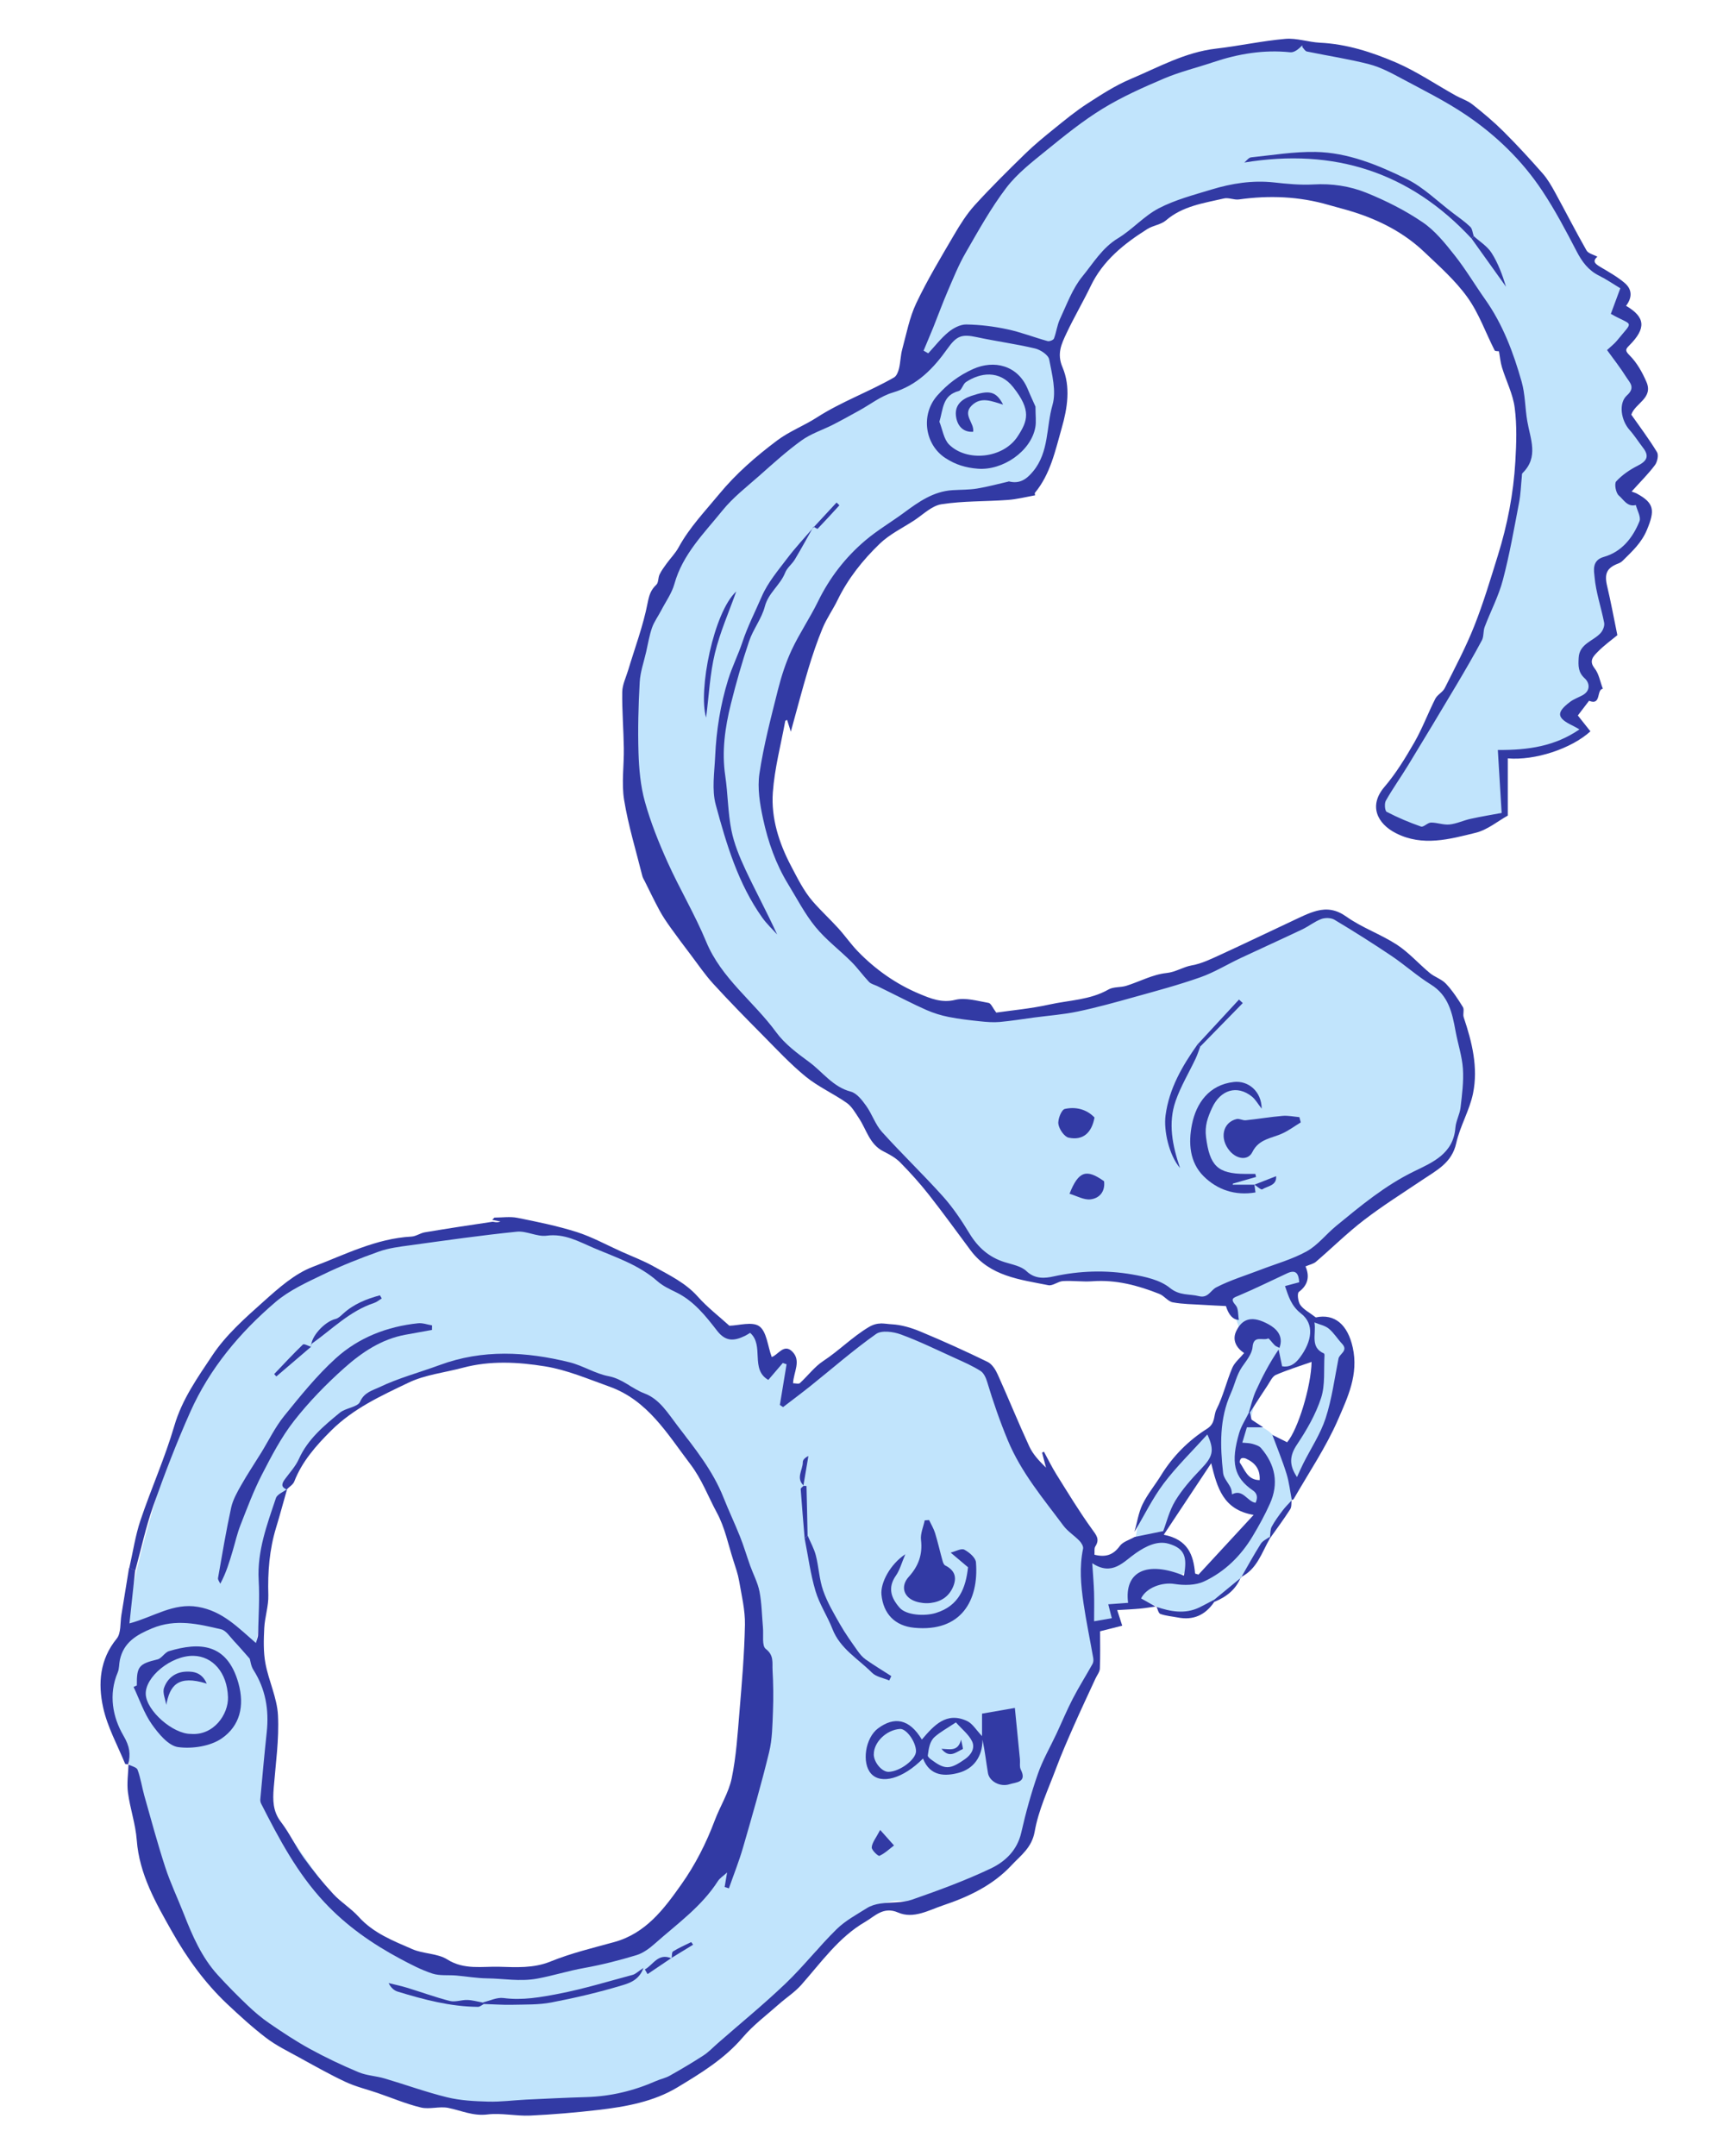 <?xml version="1.0" encoding="UTF-8"?><svg id="Layer_1" xmlns="http://www.w3.org/2000/svg" viewBox="0 0 380.52 475.91"><defs><style>.cls-1{fill:#323aa4;}.cls-2{fill:#c1e4fc;}</style></defs><path class="cls-2" d="M359.01,109.19l-1.15-1.91,7.02-5.87-5.62-9.45,1.28-4.4,.64-4.09-3.06-5.36,.13-2.3,3.06-5.11-4.08-2.43,1.66-4.98-7.79-5.6s-15.25-39.82-58.4-47.59c0,0-59.74-5.34-86.81,56.83l-3.45,15.74s-57.7,18.6-62.81,74.39,49.06,85.62,49.06,85.62l4.94,8.29,7.49,6.88,11.23,13.43,4.26,5.91,7.15,3.06,7.53,2.55,5.81-.77,13.92,.13,7.92,4.04,6.14,.81,4.4-.81,2.99,3.62,1.08,3.02,.23,2.47,4.88-1.53,.11,.11-1.07,.19-3.09,5.06-3.05,6.98-2.59,8.72c-1.23,.39-2.01,.77-2.01,.77-16.12,11.94-16.25,24.95-16.25,24.95l5.79-1.34,1.79-3.98,6.3-9.18,4.17-5.27s.19-.02,.48-.04l.63,6.81,2.72,3.57,5.62,2.81-1.33,3.11-11.58,11.21s-3.33,.18-5.24,.02l2.52-1.78s2.04-9.07-11.87-5.94l-4.98,4.17-5.45-.99-2.55-8.19s-16.42-15.48-18.08-33.42l-24.99-10.03-20.68,15.58v-8.23l-1.79,.13-1.92,2.55-3.06-8.43h-5.11l-2.94-.77s-18.81-22.96-50.13-22.02c0,0-55.4,1.19-69.11,42.55-13.7,41.36-11.77,47.49-11.77,47.49l-4.23,6.94v8.45l1.36,3.86,2.87,6.99,1.34,6.85s4.69,28.94,16.16,41.72,47.8,41.36,100.56,24.84c0,0,25.64-14.18,34.14-30.11,0,0,12.61-12.33,19.28-10.75s26.23-10.51,26.23-10.51c0,0,8.7-28.34,13.02-36.5l1.03-1.64s.08-.11,.12-.15c.07-.08,.1-.15,.11-.21l1.82-2.92v-6.61l-.64-1.25,2.34-.54,3.66-2.18-1.44-2.06,6.2-1.28,.61-.43,2.69,1.14c6.51,3.99,8.52,.64,12.78-1,4.26-1.64,10.99-12.47,10.99-12.47l5.99-9.19s.39-3.04-.17-6.65l1.55,4.22,2.3-5.78,5.11-11.57,2.98-9.19s1.23-5.28,.93-6.38-5.02-5.19-5.02-5.19l-2.78,.49-4.9-5.69v-1.55l2.13-1.15v-4.47l5.59-4.02,14.81-11.57,12.49-7.82s5.81-17.46,4.7-20.27-4.7-17.33-4.7-17.33l-25.94-16.37s-58.89,25.11-75.66,22.64-49.53-13.87-48.94-56.34l7.74-27.74,11.74-17.02,15.59-12.26,18.62-2.38,4.43-1.02,4.29-9.02,2.35-13.28-2.35-7.66,4.91-10.13,8.17-12.09,15.32-10.55,22.47-3.23,20.09,3.23,14.3,9.19,8.17,10.38,10.9,25.79-.34,10.43-4.08,24.98-7.66,19.91-12.94,21.79-5.11,7.53-1.02,3.7,1.05,.69s1.01,8.07,25.38,.24v-12.55s13.27-.77,18.12-5.49l-3.7-3.32,4.72-4.47,1.53-3.32-.35-3.09-1.57-1.88,3.96-4.98,1.4-1.15-2.17-14.68,6.06-3.19,4.02-8.3-2.75-2.81-1.92-1.02ZM167.33,380.13c-.38,.07-.6,.1-.6,.1l-11.25,34.7-16.19,15.59-26,5.27-16.77-1.9-20-10.78-18.04-25.53,2.08-19.4-4.29-12.62,.77-6.1,1.69-15.69,5.28-17.01,9.87-12.73,13.79-8.95,19.74-4.76h14.13l17.75,5.65,12.48,11.48,10.03,23.14,6.81,32.07-1.19,4.41,.49-.11-.57,3.19Zm110.87-46.21l.49-5.58-1.83-1.11-3.1-3.49v-3.32c.69-.04,1.2-.06,1.27-.04,.26,.09,2.81,.34,2.81,.34l2.21,8.85-1.85,4.35Zm12.83-31.77l-1.61,7.64-4.08,9.11-1.36,2.5c-.64-1.69-1.58-3.33-2.94-4.68-1.51-1.5-3.28-2.22-5.04-2.52l1.26-5.19,3.21-5.09,4.88-2.26,1.19-.89,2.41-.92,.03-.2,2.07-.51v3Z"/><g><path class="cls-1" d="M275.83,311.69c.49-1.54,.85-3.15,1.51-4.61,1.41-3.11,2.99-6.15,5.04-9.16,.24,1.16,.48,2.32,.77,3.7,1.52,.26,2.73-.34,3.89-1.88,2.74-3.64,3.28-7.45,.3-9.76-2.18-1.7-2.78-3.8-3.55-6.07,1.01-.27,2.03-.55,3.14-.84-.13-1.92-.73-2.87-2.64-1.99-3.53,1.63-7.01,3.37-10.59,4.88-1.34,.56-2.11,.69-.78,2.22,.62,.72,.47,2.1,.68,3.2q-1.93-.05-2.86-3.06c-1.75-.09-3.38-.15-5.02-.26-2.25-.15-4.53-.14-6.73-.56-1.05-.2-1.87-1.43-2.93-1.85-4.74-1.88-9.6-3.19-14.81-2.8-2.15,.16-4.34-.17-6.5-.04-1.1,.06-2.26,1.11-3.23,.91-6.28-1.26-12.88-1.95-17.17-7.7-3.06-4.11-6.06-8.26-9.22-12.28-1.97-2.5-4.11-4.88-6.34-7.14-1.03-1.04-2.41-1.78-3.74-2.45-3.04-1.56-3.69-4.8-5.37-7.31-.8-1.2-1.56-2.58-2.69-3.37-2.92-2.05-6.28-3.54-9.03-5.78-3.42-2.79-6.46-6.07-9.58-9.22-3.68-3.71-7.34-7.44-10.86-11.29-1.78-1.94-3.27-4.15-4.87-6.26-1.54-2.03-3.07-4.06-4.55-6.13-.87-1.22-1.72-2.46-2.43-3.77-1.15-2.12-2.19-4.3-3.27-6.46-.2-.39-.45-.78-.55-1.2-1.39-5.58-3.1-11.12-4.02-16.78-.6-3.71,0-7.61-.06-11.42-.06-4.14-.41-8.27-.35-12.4,.02-1.59,.81-3.18,1.29-4.76,1.49-4.96,3.34-9.86,4.32-14.92,.34-1.74,.71-2.86,1.92-4,.5-.47,.37-1.54,.71-2.25,.4-.84,.97-1.61,1.52-2.37,.88-1.22,1.98-2.32,2.69-3.63,2.38-4.37,5.78-7.9,8.91-11.7,3.78-4.59,8.19-8.4,12.87-11.91,2.67-2,5.9-3.23,8.73-5.05,5.42-3.49,11.51-5.66,17.07-8.85,.56-.32,.92-1.25,1.09-1.96,.34-1.41,.34-2.89,.72-4.28,.93-3.41,1.59-6.98,3.09-10.14,2.45-5.16,5.42-10.08,8.31-15.02,1.36-2.32,2.82-4.66,4.62-6.64,3.55-3.9,7.31-7.62,11.09-11.3,2.04-1.99,4.25-3.8,6.47-5.59,2.35-1.9,4.71-3.84,7.24-5.48,3.08-1.99,6.21-4.03,9.57-5.45,6.15-2.59,12.05-5.93,18.88-6.72,5.12-.59,10.19-1.71,15.32-2.16,2.5-.22,5.09,.72,7.65,.85,5.9,.28,11.44,2.07,16.74,4.34,4.61,1.98,8.83,4.86,13.24,7.32,1.22,.68,2.62,1.11,3.7,1.96,2.38,1.88,4.73,3.85,6.88,5.99,2.98,2.97,5.84,6.08,8.62,9.24,1.09,1.24,1.94,2.71,2.74,4.17,2.34,4.27,4.55,8.61,6.96,12.84,.39,.68,1.56,.92,2.4,1.38-1.33,1.13-.26,1.72,.92,2.42,1.76,1.04,3.57,2.07,5.12,3.39,1.68,1.44,1.65,3.25,.29,5.03,4.26,2.5,4.5,4.94,.72,8.74-.84,.84-1,1.15,.09,2.23,1.59,1.58,2.77,3.71,3.68,5.8,1.59,3.63-2.5,4.72-3.33,7.26,1.85,2.64,3.91,5.37,5.68,8.28,.39,.64,.07,2.15-.46,2.85-1.42,1.91-3.14,3.6-5.15,5.84,.45,.17,.81,.27,1.13,.44,3.9,2.11,4.04,3.72,2.25,8.02-1.18,2.84-3.19,4.67-5.19,6.66-.3,.3-.66,.59-1.05,.73-2.64,.99-3.21,2.26-2.54,5.06,.81,3.4,1.44,6.84,2.25,10.8-1.21,1.01-2.95,2.24-4.41,3.75-.86,.89-1.95,1.91-.61,3.58,.94,1.17,1.2,2.89,1.82,4.51-1.47,.12-.28,3.79-3.05,2.64-.79,1.04-1.56,2.04-2.48,3.25,.8,1,1.79,2.26,2.78,3.5-4.23,3.85-12.28,6.48-18.25,5.97v12.63c-2.17,1.2-4.49,3.16-7.12,3.8-5.76,1.41-11.66,3.08-17.55,.1-4.22-2.13-6.08-6.13-2.58-10.22,2.55-2.98,4.64-6.41,6.61-9.83,1.77-3.08,3.02-6.46,4.63-9.64,.46-.91,1.64-1.45,2.09-2.35,2.27-4.53,4.66-9.02,6.52-13.72,2.02-5.08,3.58-10.34,5.21-15.57,2.11-6.76,3.45-13.69,3.86-20.75,.23-3.94,.37-7.96-.14-11.85-.39-3.04-1.89-5.92-2.81-8.91-.35-1.15-.45-2.38-.67-3.56-.23-.04-.85,.01-.95-.2-1.99-3.91-3.47-8.17-5.99-11.69-2.67-3.73-6.22-6.87-9.58-10.06-4.45-4.22-9.8-6.97-15.63-8.81-1.8-.57-3.63-1.01-5.44-1.54-6.52-1.9-13.13-2.16-19.83-1.22-1.07,.15-2.27-.46-3.3-.22-4.48,1.04-9.11,1.65-12.83,4.85-1.1,.94-2.83,1.1-4.1,1.9-5.13,3.23-9.8,6.94-12.52,12.61-1.69,3.51-3.68,6.88-5.34,10.41-1.09,2.33-2.17,4.48-.88,7.49,1.83,4.3,1.1,9.02-.18,13.46-1.42,4.97-2.48,10.13-5.92,14.28-.08,.1,.07,.53,.06,.53-2.02,.37-4.03,.88-6.07,1.03-4.88,.36-9.82,.2-14.63,.95-2.17,.34-4.1,2.33-6.11,3.63-2.54,1.64-5.35,3.01-7.5,5.07-3.75,3.61-7.02,7.7-9.33,12.46-1.02,2.1-2.41,4.04-3.3,6.19-1.22,2.94-2.24,5.97-3.16,9.02-1.31,4.35-2.45,8.75-3.86,13.84-.4-1.28-.6-1.92-.82-2.61-.19,.11-.39,.16-.41,.24-.96,5.25-2.36,10.47-2.74,15.77-.41,5.67,1.37,11.2,3.99,16.18,1.42,2.69,2.8,5.55,4.84,7.9,1.79,2.06,3.81,3.91,5.64,5.93,1.49,1.64,2.76,3.49,4.3,5.08,3.93,4.06,8.57,7.3,13.72,9.43,2.23,.92,4.79,2.03,7.77,1.28,2.27-.57,4.94,.25,7.39,.67,.53,.09,.91,1.11,1.69,2.14,3.37-.49,7.64-.87,11.78-1.79,4.35-.96,8.95-.99,13.01-3.31,1.1-.63,2.65-.42,3.92-.81,2.97-.93,5.84-2.51,8.86-2.82,2.09-.21,3.67-1.36,5.63-1.7,2.13-.37,4.19-1.38,6.19-2.29,5.35-2.45,10.64-5.01,15.97-7.5,1.78-.83,3.56-1.76,5.44-2.25,2.28-.59,4.32-.28,6.53,1.29,3.43,2.44,7.57,3.87,11.12,6.17,2.66,1.73,4.83,4.22,7.3,6.27,1.1,.91,2.62,1.35,3.57,2.37,1.44,1.54,2.63,3.34,3.74,5.15,.35,.57-.06,1.57,.18,2.27,1.84,5.46,3.22,11.06,2.06,16.76-.76,3.77-2.89,7.27-3.72,11.03-.96,4.34-4.32,5.97-7.44,8.07-4.34,2.92-8.79,5.71-12.93,8.89-3.71,2.84-7.05,6.16-10.61,9.21-.55,.47-1.38,.62-2.3,1.02,.87,2.01,.73,3.98-1.47,5.63-.42,.31-.19,2.16,.32,2.88,.73,1.03,2.01,1.66,3.42,2.75,4.2-.89,7.05,1.62,8.16,6.64,1.32,5.94-1.11,10.99-3.24,15.9-2.66,6.13-6.48,11.75-9.82,17.58-.06,.11-.32,.11-.48,.17,0,0,.09,.08,.09,.08-.38-1.96-.59-3.97-1.18-5.87-.9-2.9-2.07-5.71-3.12-8.56,1.06,.52,2.12,1.05,3.26,1.62,2.4-2.81,5.3-12.34,5.4-17.74-2.54,.9-5.28,1.74-7.89,2.87-.78,.34-1.26,1.46-1.8,2.27-1.34,2.01-2.64,4.04-3.95,6.07l-.22-.12Zm-53.07-205.43c2.43,.65,3.98-.48,5.42-2.23,3.52-4.27,2.86-9.76,4.26-14.62,.88-3.05-.1-6.75-.73-10.06-.19-.99-1.91-2.13-3.12-2.42-4.25-1.01-8.59-1.58-12.86-2.5-3.41-.74-4.5-.24-6.49,2.55-3.09,4.35-6.66,8.09-12.13,9.7-2.61,.77-4.91,2.61-7.36,3.95-1.91,1.05-3.82,2.12-5.76,3.11-2.32,1.18-4.89,1.99-6.97,3.49-3.29,2.37-6.32,5.13-9.37,7.83-2.79,2.46-5.79,4.78-8.1,7.64-4.05,5.02-8.79,9.64-10.61,16.21-.58,2.07-1.92,3.92-2.93,5.87-.66,1.27-1.54,2.46-2.01,3.79-.6,1.73-.89,3.56-1.3,5.35-.5,2.21-1.3,4.41-1.42,6.65-.29,5.18-.43,10.39-.27,15.58,.12,3.63,.44,7.35,1.41,10.82,1.27,4.57,3.06,9.03,5.01,13.36,2.67,5.92,6.04,11.55,8.52,17.54,3.36,8.13,10.49,13.2,15.46,20,1.89,2.59,4.65,4.64,7.28,6.57,3.02,2.22,5.24,5.51,9.21,6.55,1.33,.35,2.5,1.89,3.39,3.13,1.31,1.82,2.01,4.12,3.49,5.76,4.37,4.85,9.11,9.38,13.47,14.24,2.23,2.49,4.13,5.33,5.87,8.2,1.88,3.09,4.32,5.24,7.78,6.32,1.66,.52,3.63,.86,4.8,1.98,1.9,1.82,4.14,1.57,5.99,1.16,5.79-1.27,11.57-1.43,17.33-.44,2.91,.5,6.18,1.21,8.35,2.98,2.16,1.76,4.28,1.28,6.42,1.82,2.01,.51,2.56-1.29,3.81-1.94,3.09-1.6,6.47-2.61,9.73-3.87,3.44-1.33,7.07-2.32,10.26-4.09,2.46-1.37,4.3-3.81,6.53-5.63,5.4-4.43,10.74-8.88,17.13-12,4.07-1.98,8.73-3.89,9.17-9.64,.12-1.51,.96-2.95,1.14-4.47,.33-2.84,.71-5.74,.52-8.57-.19-2.8-1.12-5.54-1.63-8.33-.73-4.01-1.54-7.84-5.45-10.26-3.04-1.89-5.74-4.33-8.71-6.33-4.12-2.77-8.32-5.42-12.58-7.97-.75-.45-2.05-.47-2.9-.16-1.5,.56-2.79,1.62-4.25,2.31-4.52,2.15-9.08,4.2-13.61,6.33-2.95,1.39-5.78,3.14-8.84,4.22-4.79,1.69-9.71,3.01-14.61,4.37-4.14,1.16-8.28,2.31-12.48,3.19-3.17,.67-6.44,.9-9.66,1.33-2.53,.34-5.04,.75-7.58,.98-1.4,.12-2.84,.01-4.25-.14-2.35-.25-4.7-.51-7.02-.97-1.67-.33-3.34-.85-4.9-1.53-2.86-1.26-5.63-2.72-8.44-4.09-.8-.39-1.59-.79-2.39-1.18-.63-.31-1.41-.46-1.86-.94-1.36-1.43-2.51-3.07-3.91-4.46-2.61-2.6-5.61-4.85-7.92-7.68-2.34-2.86-4.07-6.23-6.02-9.41-2.73-4.46-4.45-9.36-5.54-14.42-.71-3.26-1.29-6.78-.81-10.02,.93-6.23,2.55-12.37,4.09-18.5,.76-3.01,1.73-6.01,3.04-8.81,1.71-3.65,4.01-7.01,5.78-10.63,2.56-5.25,6.05-9.77,10.46-13.51,2.66-2.26,5.72-4.05,8.54-6.13,3.25-2.4,6.51-4.72,10.74-4.98,1.81-.11,3.64-.07,5.41-.36,2.35-.38,4.65-1.02,6.98-1.55Zm-18.78-28.84c.34,.19,.68,.39,1.02,.58,1.47-1.58,2.8-3.32,4.45-4.68,1.08-.89,2.63-1.71,3.96-1.69,3.04,.05,6.11,.43,9.09,1.07,3,.64,5.89,1.78,8.86,2.6,.4,.11,1.27-.23,1.4-.56,.54-1.4,.7-2.97,1.33-4.31,1.51-3.22,2.75-6.72,4.95-9.4,2.4-2.93,4.38-6.32,7.86-8.43,3.18-1.92,5.75-4.92,9.02-6.62,3.62-1.88,7.69-2.94,11.63-4.14,4.47-1.36,9.05-2.08,13.78-1.57,2.89,.32,5.83,.61,8.73,.45,4.08-.24,8.05,.36,11.71,1.84,4.32,1.75,8.58,3.89,12.42,6.51,2.73,1.85,4.94,4.61,7.03,7.25,2.45,3.09,4.48,6.52,6.76,9.75,3.92,5.53,6.25,11.78,8.07,18.2,.79,2.78,.75,5.8,1.24,8.68,.67,3.94,2.59,7.96-1.06,11.5-.15,.15-.11,.51-.14,.77-.2,1.9-.24,3.83-.6,5.69-1.1,5.73-2.1,11.5-3.59,17.14-.94,3.56-2.71,6.9-4.02,10.36-.35,.93-.16,2.1-.61,2.94-1.8,3.36-3.71,6.66-5.66,9.93-3.5,5.89-7.04,11.76-10.61,17.62-1.61,2.64-3.41,5.16-4.94,7.85-.36,.63-.22,2.26,.19,2.47,2.44,1.27,4.99,2.35,7.58,3.25,.55,.19,1.45-.87,2.19-.88,1.37-.02,2.76,.56,4.1,.42,1.58-.16,3.1-.91,4.67-1.25,2.33-.51,4.7-.9,6.84-1.3-.29-4.85-.56-9.27-.84-13.9,6.78,.05,12.61-.83,18.03-4.54-.72-.4-1.08-.63-1.46-.81-3.57-1.7-3.74-2.91-.61-5.27,.81-.61,1.82-.96,2.73-1.45,1.85-1.01,1.59-2.74,.51-3.73-1.51-1.37-1.43-2.83-1.35-4.51,.15-3.2,3.27-3.7,4.89-5.55,.49-.56,.88-1.55,.74-2.24-.66-3.39-1.83-6.71-2.12-10.12-.11-1.26-.68-3.63,2.05-4.4,3.94-1.11,6.39-4.2,7.87-7.86,.38-.93-.5-2.38-.8-3.59-1.88,.49-2.71-1.22-3.76-2.1-.66-.55-1.04-2.62-.58-3.12,1.3-1.41,2.99-2.57,4.73-3.45,1.98-1,2.68-2.05,1.21-3.96-1.01-1.31-1.89-2.72-2.98-3.94-1.87-2.08-2.52-5.89-.58-7.64,1.94-1.74,.6-2.83-.14-4.01-1.33-2.12-2.89-4.09-4.26-5.99,.84-.79,1.6-1.36,2.19-2.08,3.77-4.65,3.62-3.09-1.35-5.91,.68-1.84,1.38-3.74,2.09-5.65-1.56-.94-3.06-1.98-4.68-2.78-2.38-1.18-3.77-3.07-4.97-5.38-2.35-4.53-4.75-9.08-7.57-13.33-4.45-6.71-10.21-12.29-16.85-16.77-4.51-3.05-9.44-5.48-14.25-8.06-2.29-1.23-4.66-2.5-7.15-3.14-4.52-1.17-9.17-1.86-13.75-2.81-.41-.09-.71-.68-1.05-1.04,0,0,.1-.13,.15-.2l-.23-.02c-.77,.81-1.71,1.52-2.56,1.43-5.86-.61-11.49,.34-17.02,2.2-3.61,1.21-7.34,2.11-10.83,3.59-4.63,1.97-9.28,4.04-13.56,6.66-4.38,2.68-8.43,5.96-12.43,9.21-3.14,2.55-6.45,5.1-8.86,8.27-3.4,4.47-6.16,9.46-8.98,14.35-1.56,2.7-2.73,5.63-3.97,8.5-1.12,2.6-2.09,5.28-3.15,7.91-.7,1.74-1.45,3.46-2.17,5.2Zm82.46,248.66c.54-1.17,.93-2.11,1.39-3.01,1.67-3.32,3.79-6.49,4.93-9.98,1.38-4.25,1.97-8.76,2.84-13.16,.22-1.1,2.23-1.73,.8-3.27-1.01-1.08-1.81-2.41-2.93-3.34-.83-.69-2.04-.91-3.18-1.38,.44,2.58-1.05,5.46,2.1,6.85,.09,.04,.13,.29,.12,.43-.19,3.14,.19,6.47-.75,9.38-1.18,3.63-3.18,7.09-5.32,10.29-1.65,2.47-1.79,4.53,0,7.19Z"/><path class="cls-1" d="M275.83,311.69l.22,.12c.15,.69,.31,1.39,.35,1.59,1.06,.69,1.82,1.19,2.57,1.69h-3.6c-.31,1.03-.61,2.05-1.01,3.39,.75,.08,1.5,.06,2.19,.25,.69,.2,1.52,.44,1.95,.95,3.16,3.67,3.96,7.82,1.95,12.29-1.1,2.46-2.41,4.84-3.8,7.15-2.6,4.36-6.18,7.87-10.75,10-1.88,.88-4.43,.89-6.55,.55-2.68-.43-6.21,.81-7.34,3.2,1.1,.61,2.18,1.22,3.27,1.83l.1-.07c-1.18,.16-2.35,.37-3.53,.48-1.64,.15-3.28,.22-5.12,.33,.41,1.27,.7,2.16,1.11,3.44-1.72,.44-3.36,.85-4.89,1.24,0,2.64,.07,5.45-.05,8.24-.03,.74-.64,1.47-.97,2.2-1.61,3.49-3.25,6.97-4.8,10.48-1.36,3.09-2.72,6.18-3.9,9.34-1.72,4.61-3.88,9.17-4.72,13.94-.64,3.62-3.1,5.28-5.12,7.46-4.11,4.41-9.48,6.96-15.07,8.83-3.19,1.07-6.57,3.08-10,1.59-3.23-1.4-5.13,.84-7.22,2.05-5.88,3.4-9.75,8.98-14.17,13.96-1.42,1.6-3.29,2.79-4.91,4.23-2.7,2.4-5.66,4.6-7.98,7.33-4.06,4.76-9.33,7.96-14.48,11.06-5.17,3.11-11.31,4.25-17.36,4.95-5.02,.58-10.06,1.02-15.11,1.25-3.15,.14-6.38-.62-9.48-.24-3.15,.38-5.75-.87-8.6-1.45-1.94-.4-4.14,.37-6.06-.09-3.25-.78-6.37-2.11-9.55-3.2-2.37-.81-4.84-1.4-7.09-2.45-3.57-1.67-7-3.62-10.46-5.52-2.39-1.31-4.88-2.53-7.04-4.17-3.03-2.31-5.86-4.9-8.64-7.51-4.93-4.65-8.88-10.13-12.19-15.99-3.56-6.31-7.21-12.62-7.78-20.19-.26-3.52-1.47-6.95-1.94-10.47-.28-2.06,.06-4.19,.12-6.29,0,0-.05,.06-.05,.06,.71,.38,1.84,.6,2.05,1.17,.68,1.84,.96,3.82,1.49,5.72,1.5,5.3,2.93,10.62,4.64,15.85,1.14,3.48,2.73,6.8,4.07,10.22,1.9,4.85,3.96,9.63,7.53,13.54,2.09,2.29,4.27,4.5,6.52,6.64,1.52,1.45,3.13,2.83,4.86,4.01,2.91,1.99,5.87,3.96,8.96,5.65,3.47,1.9,7.06,3.6,10.71,5.13,1.8,.76,3.88,.83,5.78,1.39,4.61,1.36,9.15,3.02,13.81,4.16,2.92,.71,6.01,.87,9.04,.95,2.78,.08,5.58-.3,8.37-.44,4.44-.21,8.89-.43,13.34-.56,5.4-.15,10.52-1.4,15.44-3.57,.97-.42,2.04-.63,2.95-1.14,2.52-1.42,5.02-2.89,7.45-4.47,1.16-.75,2.13-1.79,3.18-2.71,5.02-4.39,10.19-8.61,15.01-13.22,3.94-3.77,7.33-8.12,11.23-11.95,1.92-1.88,4.39-3.21,6.7-4.66,.85-.54,1.92-.85,2.93-1,2.32-.34,4.82-.1,6.98-.85,5.89-2.05,11.78-4.21,17.41-6.88,3.19-1.51,5.86-4,6.76-7.93,.99-4.37,2.19-8.71,3.66-12.94,1.06-3.07,2.73-5.93,4.11-8.88,1.21-2.58,2.3-5.22,3.61-7.75,1.35-2.61,2.93-5.1,4.36-7.67,.2-.35,.23-.88,.16-1.29-.71-4.04-1.55-8.07-2.15-12.12-.59-3.99-.94-8-.1-12.03,.11-.51-.37-1.29-.8-1.74-1.13-1.17-2.59-2.07-3.55-3.36-4.48-6.02-9.31-11.7-12.28-18.85-1.77-4.26-3.24-8.53-4.56-12.91-.26-.87-.74-1.93-1.44-2.37-1.73-1.1-3.64-1.94-5.52-2.79-4.02-1.82-7.99-3.78-12.12-5.29-1.65-.6-4.23-.95-5.44-.09-5.03,3.56-9.69,7.64-14.51,11.5-1.98,1.58-4.02,3.1-6.03,4.64-.24-.16-.47-.31-.71-.47,.49-2.99,.99-5.99,1.48-8.98-.28-.1-.56-.19-.83-.29-.99,1.16-1.98,2.31-3.2,3.74-4.07-2.32-.84-7.62-4.02-10.39-.34,.2-.7,.45-1.08,.64-2.33,1.13-4.25,1.43-6.21-1.1-2.53-3.27-5.15-6.59-9.05-8.49-1.43-.7-2.94-1.4-4.12-2.44-4.09-3.62-9.21-5.28-14.06-7.34-3.27-1.39-6.45-3.25-10.41-2.72-2.12,.29-4.44-1.1-6.59-.88-7.9,.8-15.76,1.93-23.63,3.01-2.3,.31-4.66,.6-6.82,1.37-4.16,1.48-8.3,3.12-12.27,5.04-3.67,1.77-7.54,3.51-10.59,6.12-7.9,6.75-14.54,14.68-18.81,24.25-3.02,6.76-5.68,13.7-8.15,20.68-1.65,4.65-2.68,9.52-3.99,14.3-.44-.17-.89-.35-1.33-.52,.81-3.52,1.33-7.13,2.47-10.53,2.36-7.01,5.42-13.81,7.49-20.9,1.71-5.85,5.16-10.66,8.37-15.49,2.98-4.5,7.22-8.25,11.3-11.89,3.31-2.96,6.87-6.16,10.92-7.69,7.06-2.67,13.95-6.25,21.76-6.67,1-.05,1.95-.77,2.96-.94,4.94-.83,9.9-1.59,14.86-2.32,.44-.06,.93,.28,1.85-.07-.61-.12-1.22-.24-1.83-.36,.16-.17,.32-.33,.48-.5,1.7,0,3.45-.27,5.08,.05,4.4,.88,8.83,1.78,13.1,3.13,3.39,1.08,6.57,2.84,9.84,4.31,2.4,1.08,4.88,2.01,7.17,3.29,3.43,1.92,7.01,3.6,9.74,6.67,2.14,2.4,4.74,4.39,6.97,6.42,2.03-.04,5.06-.99,6.61,.12,1.63,1.17,1.84,4.31,2.74,6.78,1.36-.37,2.68-3.07,4.55-1.19,2.04,2.04,.26,4.55,.17,6.99,.55,0,1.23,.21,1.5-.03,1.75-1.59,3.21-3.6,5.16-4.88,3.49-2.29,6.39-5.29,10.04-7.48,2.06-1.23,3.49-.71,5.07-.63,2.14,.11,4.34,.77,6.34,1.6,5.02,2.09,9.98,4.33,14.86,6.71,.99,.48,1.77,1.75,2.25,2.83,2.37,5.25,4.53,10.6,6.95,15.83,.79,1.71,2.13,3.16,3.69,4.68-.29-1.11-.58-2.22-.87-3.32,.14-.07,.27-.13,.41-.2,.92,1.67,1.75,3.4,2.76,5.01,2.54,4.06,5.02,8.16,7.82,12.04,.97,1.35,1.82,2.24,.77,3.86-.29,.44-.13,1.17-.19,1.83,2.43,.61,4.14,.09,5.6-1.93,.69-.95,2.15-1.34,3.26-1.99,2.02-.41,4.04-.83,6.32-1.29,.74-1.92,1.35-4.53,2.68-6.71,1.53-2.52,3.56-4.8,5.61-6.94,2.64-2.75,3.12-4.09,1.46-7.69-3.37,3.74-6.79,7.05-9.63,10.81-2.49,3.31-4.33,7.11-6.46,10.69,.57-2.03,.87-4.19,1.77-6.06,1.12-2.29,2.79-4.3,4.14-6.49,2.59-4.19,6.05-7.64,10.11-10.21,1.93-1.22,1.39-2.9,2.08-4.26,1.48-2.9,2.21-6.16,3.49-9.17,.51-1.2,1.67-2.12,2.62-3.28-1.7-1.12-2.72-2.87-1.71-4.91,1.4-2.82,3.59-3.36,7.11-1.43,1.62,.89,3.41,2.49,2.4,5.2-.44-.24-.79-.34-1.02-.56-.54-.51-1.3-1.61-1.48-1.52-1.13,.58-3.22-.86-3.44,1.91-.12,1.52-1.38,3.01-2.32,4.38-1.22,1.79-1.6,3.88-2.46,5.78-2.58,5.71-2.38,11.65-1.72,17.63,.12,1.14,1.16,2.17,1.68,3.29,.24,.51,.23,1.14,.29,1.43,2.42-1.32,3.39,1.66,5.21,1.85q.79-1.77-.59-2.71c-4.25-2.91-4.92-6.23-3.06-12.64,.48-1.64,1.48-3.13,2.24-4.69Zm-18.81,27.12c5.34,1.05,6.56,4.46,6.91,8.56,.25,.08,.5,.16,.75,.24,3.96-4.29,7.93-8.58,12.18-13.18-6.73-1.13-8.05-5.99-9.37-11.41-3.45,5.2-6.89,10.39-10.48,15.79Zm4.45,9.03c.77-4.13,.17-6.02-3.38-7.05-2.49-.72-4.99,.52-7.25,2.08-2.72,1.87-5.17,5.16-9.62,2.22,.17,2.6,.34,4.52,.4,6.46,.06,2.01,.01,4.03,.01,6.36,1.36-.24,2.64-.46,3.91-.68-.22-.87-.45-1.74-.78-3.07,1.46-.11,2.93-.21,4.38-.32-.9-6.92,4.12-9.35,12.32-6Zm16.72-21.09c.15-2.44-1.05-3.87-3.05-4.76-.3-.13-.78-.18-1.01-.03-.23,.15-.44,.75-.32,.92,1.12,1.57,1.66,3.83,4.38,3.87Z"/><path class="cls-1" d="M28.52,346.12c.44,.17,.89,.35,1.33,.52-.4,3.76-.8,7.51-1.26,11.74,5.4-1.45,9.67-4.59,15.14-3.65,5.45,.94,8.85,4.59,12.79,7.98,.17-.65,.46-1.23,.47-1.82,.1-4.02,.37-8.05,.14-12.05-.36-6.42,1.84-12.25,3.81-18.13,.28-.84,1.61-1.33,2.46-1.97-.81,2.83-1.56,5.67-2.42,8.48-1.49,4.87-1.87,9.84-1.72,14.92,.07,2.42-.78,4.84-.9,7.28-.13,2.59-.21,5.26,.26,7.78,.72,3.87,2.58,7.61,2.77,11.47,.27,5.31-.51,10.69-.94,16.03-.21,2.68-.22,5.14,1.58,7.49,1.92,2.49,3.25,5.42,5.09,7.98,1.99,2.76,4.16,5.43,6.47,7.93,1.71,1.85,3.95,3.2,5.64,5.07,3.25,3.6,7.61,5.28,11.83,7.12,2.45,1.07,5.55,.9,7.73,2.28,3.72,2.35,7.74,1.5,11.49,1.61,3.65,.1,7.52,.37,11.27-1.15,4.53-1.84,9.35-3,14.09-4.3,6.99-1.92,11.02-7.33,14.86-12.77,3.06-4.32,5.47-9.08,7.35-14.08,1.18-3.14,3.08-6.1,3.75-9.33,1-4.84,1.31-9.83,1.72-14.78,.53-6.36,1.08-12.73,1.2-19.11,.06-3.22-.74-6.47-1.29-9.68-.26-1.51-.78-2.97-1.25-4.44-1.15-3.56-1.89-7.35-3.65-10.58-1.93-3.56-3.29-7.34-5.86-10.72-5.13-6.75-9.42-14.13-17.95-17.16-4.65-1.66-9.3-3.66-14.12-4.44-5.98-.97-12.14-1.31-18.17,.3-4.02,1.08-8.33,1.53-12.02,3.3-6.03,2.89-12.15,5.67-17.09,10.59-3.38,3.37-6.38,6.76-8.13,11.22-.27,.7-1.1,1.18-1.68,1.76-1.34-.55-1.06-1.34-.39-2.26,1.07-1.46,2.35-2.83,3.08-4.45,1.97-4.38,5.51-7.32,9.05-10.23,1.31-1.08,3.96-1.22,4.48-2.44,.9-2.08,2.88-2.53,4.17-3.15,4.26-2.06,8.92-3.28,13.39-4.93,9.49-3.51,19.09-2.98,28.67-.62,2.96,.73,5.69,2.52,8.66,3.08,3.07,.58,5.15,2.76,7.91,3.8,3.34,1.25,5.17,4.36,7.28,7.11,3.84,5.02,7.82,9.92,10.18,15.89,1.14,2.88,2.48,5.69,3.63,8.57,.84,2.1,1.48,4.28,2.24,6.42,.69,1.93,1.7,3.79,2.08,5.77,.5,2.59,.52,5.27,.76,7.91,.15,1.63-.28,4.05,.62,4.73,1.87,1.43,1.4,3.1,1.5,4.72,.17,3.01,.21,6.03,.09,9.04-.12,3.03-.14,6.14-.85,9.05-1.72,7.08-3.75,14.1-5.78,21.1-.88,3.03-2.06,5.97-3.1,8.95-.31-.1-.63-.2-.94-.3,.15-.91,.31-1.82,.54-3.2-.9,.82-1.61,1.25-2.01,1.87-3.61,5.65-9.03,9.47-13.92,13.81-1.2,1.06-2.6,2.12-4.1,2.57-3.79,1.15-7.65,2.13-11.54,2.83-3.5,.62-6.88,1.71-10.39,2.35-3.82,.7-7.37-.02-11.03-.06-2.29-.03-4.57-.43-6.85-.63-1.76-.15-3.63,.1-5.25-.43-2.45-.8-4.79-2.03-7.08-3.25-6.22-3.33-11.92-7.29-16.81-12.54-5.99-6.42-10-14-13.91-21.69-.15-.29-.23-.66-.2-.98,.45-4.94,.89-9.89,1.42-14.83,.53-4.93-.25-9.52-2.95-13.76-.53-.83-.64-1.93-.8-2.45-1.26-1.42-2.34-2.7-3.49-3.91-.89-.94-1.74-2.33-2.82-2.58-5.04-1.18-10.04-2.4-15.28-.21-3.45,1.44-6.24,3.08-7.09,6.94-.2,.92-.12,1.95-.48,2.79-2.07,4.87-1.1,9.9,1.24,13.9,1.44,2.45,1.64,4.12,1.07,6.43l.05-.06c-.25-.03-.67,.01-.72-.1-1.7-4.14-3.94-8.18-4.87-12.49-1.14-5.24-.76-10.54,3.01-15.15,.99-1.21,.74-3.44,1.03-5.21,.57-3.46,1.12-6.92,1.69-10.38Z"/><path class="cls-1" d="M268.17,353.62c-1.99,2.96-4.67,4.11-8.03,3.46-1.3-.25-2.65-.35-3.88-.79-.43-.15-.59-1.09-.87-1.67,0,0-.1,.07-.1,.07,3.19,1.09,6.39,1.71,9.62,.15,1.11-.54,2.18-1.14,3.27-1.71,0,.16,0,.32-.01,.49Z"/><path class="cls-1" d="M280.45,339.62c-1.8,3.12-2.83,6.81-6.43,8.56,0,0,.06,.09,.06,.09,1.44-2.5,2.83-5.04,4.37-7.48,.43-.67,1.33-1.05,2.02-1.56,0,.13-.01,.26-.02,.39Z"/><path class="cls-1" d="M280.45,339.62c0-.13,.01-.26,.02-.39,.12-.75,.05-1.59,.39-2.21,.68-1.26,1.54-2.42,2.41-3.57,.62-.82,1.37-1.54,2.07-2.31l-.09-.08c-.09,.72,.04,1.58-.32,2.13-1.41,2.2-2.97,4.3-4.48,6.43Z"/><path class="cls-1" d="M268.17,353.62c0-.16,0-.32,.01-.49,1.97-1.62,3.94-3.24,5.91-4.86,0,0-.06-.09-.06-.09-1.09,2.74-3.21,4.37-5.85,5.44Z"/><path class="cls-1" d="M228.68,89.72c0,2.05,.19,3.36-.03,4.6-.96,5.31-7.21,9.59-12.71,9.15-2.65-.21-4.88-.87-7.15-2.35-4.55-2.96-5.54-9.62-1.74-13.86,2.22-2.48,4.7-4.38,7.87-5.8,4.57-2.05,9.86-.88,12.06,4.45,.62,1.5,1.32,2.97,1.69,3.82Zm-21.21,3.4c.68,1.68,.94,3.82,2.14,5.02,3.89,3.86,11.92,3.13,15.14-1.81,2.22-3.41,3.07-5.74-1-10.87-3.07-3.87-7.31-3.17-10.43-1.11-.67,.45-.93,1.8-1.58,1.97-3.6,.94-3.42,3.91-4.28,6.8Z"/><path class="cls-1" d="M179.66,116.26c-1.37,2.42-2.69,4.86-4.12,7.24-.62,1.03-1.71,1.83-2.14,2.92-1.08,2.75-3.7,4.44-4.49,7.47-.69,2.67-2.58,5.01-3.47,7.65-1.54,4.56-2.87,9.2-4.03,13.87-1.29,5.19-2.04,10.45-1.24,15.85,.59,3.98,.57,8.06,1.35,11.99,.6,3.02,1.82,5.96,3.13,8.77,2.23,4.75,4.74,9.37,6.98,14.28-1.1-1.23-2.32-2.37-3.27-3.7-5.35-7.51-7.93-16.24-10.29-24.95-.9-3.32-.29-7.1-.13-10.65,.26-5.77,1.16-11.45,2.88-17,.88-2.83,2.24-5.54,3.13-8.22,1.16-3.51,2.84-6.76,4.27-10.08,1.32-3.07,3.61-5.76,5.66-8.47,1.82-2.4,3.89-4.6,5.86-6.89l-.08-.08Z"/><path class="cls-1" d="M277.03,261.52c.08,.57,.16,1.15,.24,1.72-4.53,.77-8.44-.6-11.44-3.56-3.12-3.09-3.41-7.38-2.58-11.48,.93-4.63,3.73-8.71,9.22-9.34,3.22-.37,6.14,2.08,6.17,5.89-.86-1.08-1.37-2.04-2.15-2.67-3.32-2.66-6.98-1.46-8.8,2.48-.98,2.13-1.66,3.97-1.34,6.48,.81,6.25,2.49,8.09,8.63,8.11,.75,0,1.51,0,2.26,0,.05,.22,.11,.44,.16,.67-1.7,.49-3.41,.98-5.11,1.47-.02,.08-.04,.16-.06,.24h4.8Z"/><path class="cls-1" d="M287.28,247.77c-1.31,.8-2.55,1.72-3.93,2.38-2.4,1.15-5.31,1.21-6.77,4.18-.94,1.91-3.39,1.62-4.98-.23-2.33-2.72-1.59-6.33,1.5-7.06,.62-.15,1.36,.34,2.02,.27,2.71-.28,5.4-.74,8.11-.97,1.23-.11,2.49,.17,3.74,.28,.1,.39,.2,.77,.3,1.16Z"/><path class="cls-1" d="M241.72,246.7c-.61,3.34-2.51,5.13-5.71,4.45-.97-.21-2.11-1.89-2.27-3.02-.15-1.07,.69-3.15,1.42-3.32,2.44-.55,4.85,.09,6.56,1.89Z"/><path class="cls-1" d="M265.07,231.04c-.33,.88-.61,1.78-1.01,2.63-1.48,3.13-3.3,6.14-4.43,9.39-1.7,4.89-.72,9.81,.98,14.79-2.42-2.78-3.65-8.27-3.2-11.62,.8-5.96,3.68-10.89,7.05-15.65,.2,.15,.4,.31,.61,.46Z"/><path class="cls-1" d="M162.59,130.59c-1.61,4.54-3.59,8.99-4.71,13.64-1.1,4.55-1.31,9.31-1.94,14.18-1.79-5.98,1.69-23.3,6.65-27.83Z"/><path class="cls-1" d="M243.83,260.77c.29,2.36-1.1,3.78-3,4-1.46,.17-3.04-.77-4.63-1.24,1.99-5.05,3.76-5.53,7.63-2.76Z"/><path class="cls-1" d="M265.07,231.04c-.2-.15-.4-.31-.61-.46,3.06-3.31,6.12-6.62,9.17-9.92,.28,.26,.56,.52,.83,.78-3.13,3.2-6.27,6.4-9.4,9.61Z"/><path class="cls-1" d="M277.03,261.53c1.54-.6,3.07-1.21,4.8-1.88,.17,2.11-1.91,2.16-3.07,2.91-.25,.16-1.14-.66-1.73-1.04,0,0,0,0,0,0Z"/><path class="cls-1" d="M179.75,116.34c1.67-1.8,3.33-3.6,5-5.4,.21,.2,.42,.4,.63,.61-1.59,1.74-3.18,3.48-4.81,5.18-.07,.07-.59-.29-.9-.46,0,0,.08,.08,.08,.08Z"/><path class="cls-1" d="M325,52.68c-13.63-14.7-30.36-20.05-50.2-16.8,.49-.39,.96-1.08,1.49-1.14,4.73-.49,9.48-1.28,14.22-1.2,7.16,.12,13.79,2.88,20.09,5.95,3.76,1.83,6.88,4.98,10.28,7.54,1.3,.98,2.65,1.92,3.82,3.04,.47,.45,.52,1.34,.76,2.03-.15,.19-.3,.38-.45,.57Z"/><path class="cls-1" d="M325,52.68c.15-.19,.3-.38,.45-.57,1.34,1.22,3,2.23,3.95,3.71,1.44,2.26,2.39,4.83,3.2,7.48-2.53-3.54-5.07-7.08-7.6-10.62Z"/><path class="cls-1" d="M203.84,388.22c-4.43,4.46-9.26,5.76-11.46,3.33-2.12-2.34-1.3-7.91,1.55-10.01,3.56-2.63,6.88-2.14,9.66,2.48,2.65-3.09,5.4-6.24,10.01-4.08,1.2,.57,2,1.99,3.28,3.32v-4.96c2.14-.37,4.86-.85,7.25-1.26,.42,4.22,.78,7.77,1.12,11.32,.07,.77-.13,1.66,.19,2.3,1.45,2.87-1.12,2.78-2.47,3.22-2.1,.68-4.47-.64-4.78-2.46-.41-2.41-.67-4.85-1.21-7.38,0,3.79-2,6.46-5.28,7.33-2.88,.76-6.29,.87-7.86-3.17Zm-10.87-.92c.02,1.78,1.81,3.88,3.27,3.85,2.52-.06,6.09-2.76,6.06-4.58-.04-2.09-2.14-4.99-3.54-4.89-3.01,.2-5.81,2.93-5.78,5.62Zm18.13-7.06c-1.99,1.33-3.46,2.11-4.67,3.19-1.15,1.02-1.32,2.63-1.53,4.1-.04,.27,.43,.68,.75,.91,3.02,2.26,4.12,2.25,7.47-.1,1.4-.98,2.29-2.47,1.53-3.99-.74-1.48-2.19-2.6-3.54-4.12Z"/><path class="cls-1" d="M95.42,293.59c-1.97,.36-3.95,.71-5.92,1.07-5.27,.97-9.59,3.89-13.43,7.3-4.02,3.58-7.84,7.5-11.15,11.73-2.82,3.61-4.99,7.79-7.1,11.89-1.83,3.56-3.24,7.35-4.71,11.09-.72,1.83-1.15,3.77-1.71,5.66-.72,2.43-1.44,4.86-2.75,7.29-.18-.42-.57-.87-.5-1.25,.91-5.2,1.78-10.4,2.9-15.55,.38-1.73,1.32-3.38,2.2-4.94,1.38-2.43,2.94-4.76,4.41-7.14,1.69-2.74,3.1-5.69,5.11-8.17,3.58-4.42,7.19-8.91,11.38-12.71,5.05-4.58,11.35-7.03,18.2-7.74,1-.1,2.05,.3,3.07,.47,0,.33-.01,.66-.02,.99Z"/><path class="cls-1" d="M30.22,372.09c-.05-4.23,.47-4.77,4.56-5.76,.94-.23,1.6-1.55,2.55-1.83,6.66-2,12.82-1.83,15.32,7.05,1.44,5.13,.27,9.46-3.64,12.19-2.52,1.76-6.53,2.37-9.66,1.95-2.16-.29-4.35-2.96-5.83-5.06-1.73-2.46-2.71-5.45-4.02-8.22,.24-.11,.48-.22,.72-.33Zm11.91,10.68c5.09,.43,8.33-4.36,8.22-8.09-.16-5.47-3.4-9.05-7.62-9.14-4.94-.1-10.76,4.69-10.54,8.53,.22,3.65,6.01,8.72,9.94,8.7Z"/><path class="cls-1" d="M205.19,335.57c.45,.96,1.01,1.87,1.32,2.87,.62,2.02,1.08,4.09,1.65,6.12,.1,.37,.28,.87,.58,1.02,2.08,1.05,2.66,2.57,1.74,4.73-.95,2.21-2.72,3.29-4.97,3.56-1.07,.13-2.26,0-3.29-.34-2.67-.89-3.41-3.36-1.53-5.43,2.15-2.37,3.09-4.92,2.71-8.15-.16-1.39,.52-2.87,.82-4.32,.32-.02,.65-.04,.97-.07Z"/><path class="cls-1" d="M213.79,345.99c-1.4-1.18-2.62-2.21-3.84-3.24,1.13-.28,2.34-.99,3.01-.65,1.09,.57,2.5,1.77,2.58,2.8,.66,8.44-3.28,15.44-13.64,14.44-4.28-.41-6.83-3.1-7.23-7.31-.25-2.65,1.96-6.74,5.27-8.92-.85,1.99-1.23,3.51-2.07,4.7-1.9,2.71-1.06,4.99,.83,7.13,1.45,1.63,5.48,1.91,8,1.13,5.11-1.58,6.59-5.53,7.09-10.1Z"/><path class="cls-1" d="M178.35,338.95c.62,1.48,1.44,2.91,1.83,4.44,.65,2.56,.75,5.29,1.62,7.76,.91,2.61,2.36,5.05,3.74,7.47,1.14,2,2.5,3.89,3.83,5.78,.51,.72,1.1,1.44,1.81,1.94,1.84,1.29,3.77,2.46,5.66,3.67-.15,.32-.31,.64-.46,.97-1.29-.56-2.89-.8-3.82-1.73-3.05-3.06-7.02-5.28-8.71-9.62-1.11-2.86-2.89-5.49-3.75-8.41-1.12-3.75-1.62-7.69-2.39-11.55,.21-.24,.43-.48,.64-.72Z"/><path class="cls-1" d="M106.57,442.07c1.54-.36,3.15-1.18,4.62-.99,4.19,.56,8.25-.18,12.25-.95,5.5-1.07,10.89-2.72,16.31-4.17,.61-.17,1.13-.71,2.35-1.52-.94,2.7-3.14,3.36-4.68,3.83-5.13,1.55-10.38,2.78-15.65,3.79-2.81,.54-5.75,.44-8.63,.51-2.08,.05-4.16-.11-6.24-.17-.12-.1-.23-.21-.32-.32Z"/><path class="cls-1" d="M106.57,442.07c.1,.12,.21,.23,.32,.32-.45,.22-.89,.64-1.34,.64-6.1-.05-11.93-1.6-17.71-3.36-.82-.25-1.52-.88-2.02-1.89,1.36,.34,2.74,.62,4.07,1.03,3.16,.96,6.26,2.11,9.46,2.92,1.19,.3,2.57-.26,3.85-.22,1.13,.03,2.24,.36,3.36,.56Z"/><path class="cls-1" d="M68.73,297.32c-.21-2.11,2.91-5.57,5.38-6.15,.62-.15,1.18-.72,1.69-1.18,2.35-2.14,5.16-3.24,8.1-4.04,.14,.23,.27,.46,.41,.69-.56,.34-1.08,.8-1.69,1-5.37,1.77-9.26,5.79-13.71,8.95-.15,.11-.12,.45-.18,.69v.04Z"/><path class="cls-1" d="M194.39,403.98c1.44,1.61,2.25,2.51,3.05,3.42-1.06,.8-2.04,1.76-3.22,2.29-.27,.12-1.75-1.26-1.7-1.88,.08-1.05,.93-2.04,1.86-3.83Z"/><path class="cls-1" d="M178.35,338.95c-.21,.24-.43,.48-.64,.72-.3-3.64-.62-7.28-.88-10.93-.02-.24,.44-.51,.67-.76l-.09,.05c.24,0,.7,0,.7,.02,.1,3.64,.17,7.27,.24,10.91Z"/><path class="cls-1" d="M68.73,297.28c-2.57,2.19-5.14,4.38-7.7,6.58-.16-.17-.32-.35-.48-.52,2.1-2.19,4.16-4.43,6.35-6.53,.23-.22,1.2,.32,1.82,.51,0,0,0-.03,0-.03Z"/><path class="cls-1" d="M148.25,432.27c-1.75,1.18-3.49,2.35-5.24,3.53-.2-.34-.39-.68-.59-1.03,1.86-1.02,2.9-3.71,5.89-2.45l-.06-.05Z"/><path class="cls-1" d="M177.51,327.98c-1.81-1.66-.2-3.48-.21-5.22,0-.47,.43-.94,1.23-1.33-.37,2.19-.73,4.39-1.11,6.59,0,0,.08-.04,.08-.04Z"/><path class="cls-1" d="M148.32,432.32c.1-.53,.01-1.34,.32-1.53,1.27-.79,2.66-1.39,4.01-2.06,.14,.19,.28,.39,.42,.58-1.61,.98-3.21,1.97-4.82,2.95,0,0,.06,.05,.06,.05Z"/><path class="cls-1" d="M221.53,89.32c-2.43-.7-4.82-1.87-6.93,.2-2.11,2.08,.64,3.82,.32,5.8-2.37,.16-3.6-1.51-3.81-3.6-.21-2.16,1.1-3.54,3.34-4.3,3.97-1.35,5.52-1.12,7.08,1.9Z"/><path class="cls-1" d="M207.9,386.06c1.88,.08,3.7,.66,4.35-2.03,.13,.73,.5,2.04,.37,2.1-1.42,.57-2.88,2.21-4.71-.07Z"/><path class="cls-1" d="M45.66,371.67c-6.42-1.99-8.15,.44-8.94,4.7-.2-1.25-.86-2.67-.5-3.73,.73-2.12,2.45-3.51,4.84-3.61,1.84-.08,3.56,.27,4.6,2.64Z"/></g></svg>